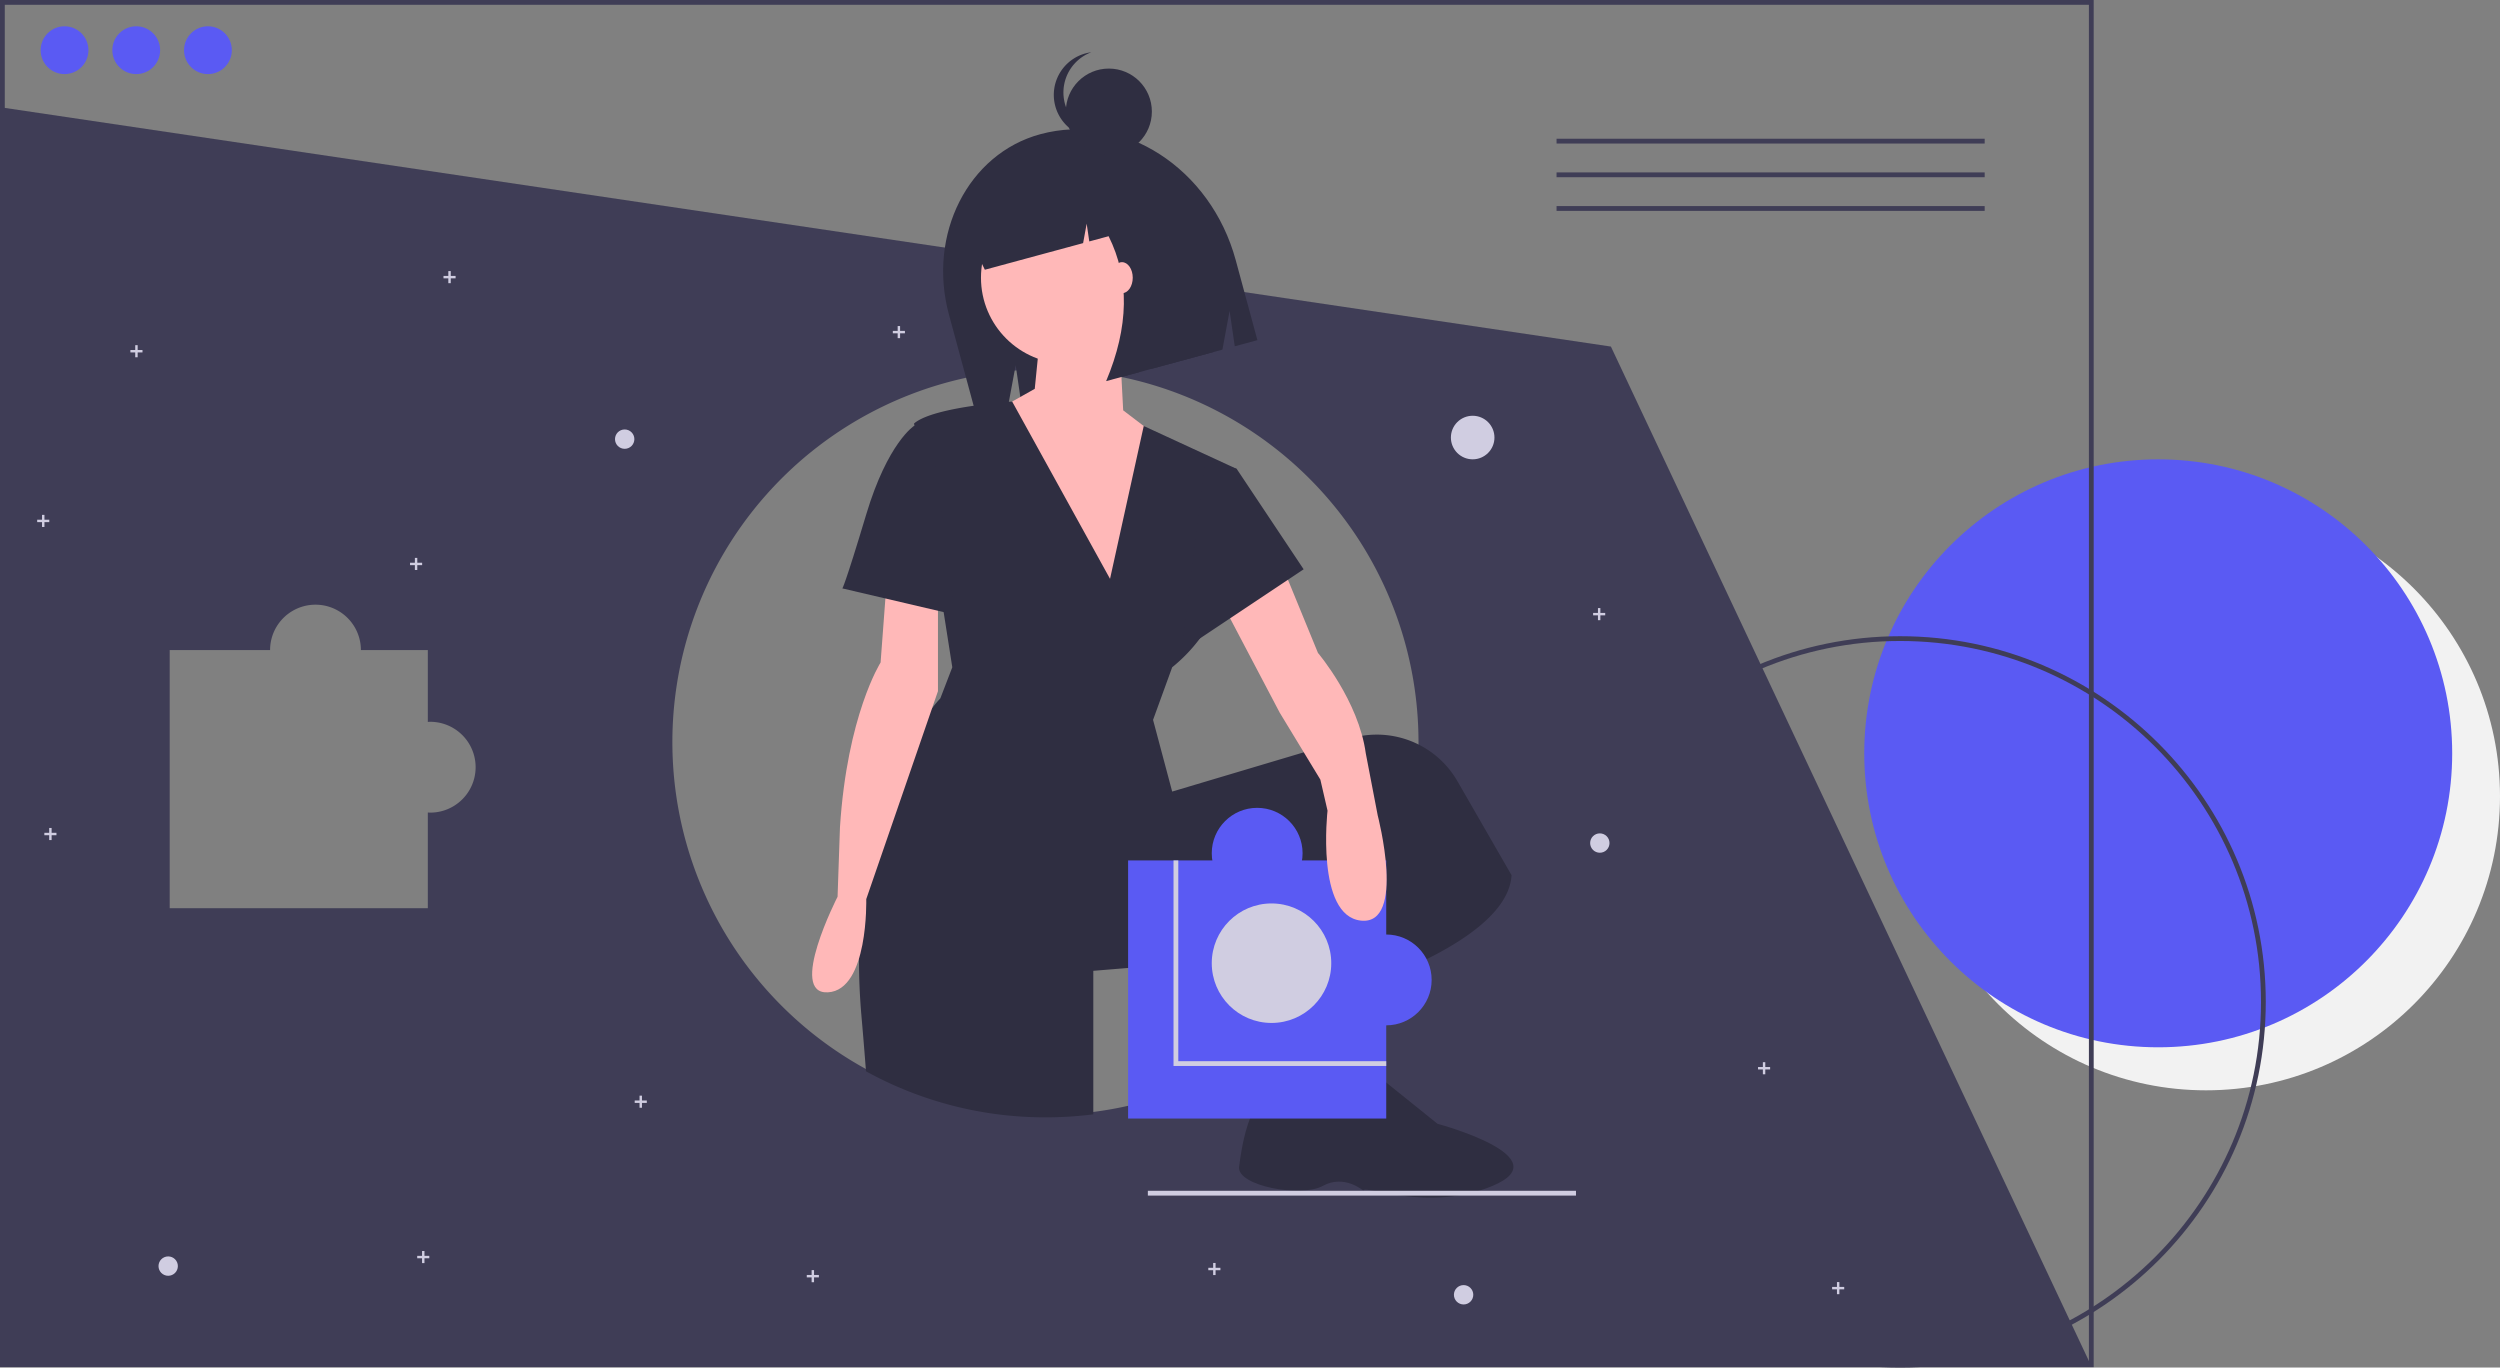 <svg id="ac06be7c-8b53-49c8-a8f9-095f247acb25" data-name="Layer 1" xmlns="http://www.w3.org/2000/svg" width="1046" height="572.19" viewBox="0 0 1046 572.19"><rect x="0" y="0" width="1046" height="572.19" fill="#808080" stroke="none"/><title>fitting_piece</title><circle cx="923" cy="333.19" r="123" fill="#f2f2f2"/><circle cx="903" cy="315.19" r="123" fill="#5a5af3"/><rect x="715.73" y="569.865" width="158.412" height="1.875" fill="#3f3d56"/><path d="M719,583.095c0-84.364,68.636-153,153-153s153,68.636,153,153-68.636,153-153,153S719,667.459,719,583.095Zm2,0c0,83.262,67.738,151,151,151s151-67.738,151-151-67.738-151-151-151S721,499.833,721,583.095Z" transform="translate(-77 -163.905)" fill="#3f3d56"/><path d="M751,308.905l-673-100-.5,525.5h874Zm-494,195c-.338,0-.667-.033-1-.05v40.05H148v-108h42a19,19,0,0,1,38,0h28v30.05c.333-.017.662-.05,1-.05a19,19,0,0,1,0,38Zm413.5-29.5a155.365,155.365,0,0,1-14.16,65.02q-1.515,3.315-3.19,6.54a155.101,155.101,0,0,1-15.77,24.56q-4.62,5.895-9.77,11.31-3.78,3.99-7.84,7.7a155.408,155.408,0,0,1-85.33,39.61,158.021,158.021,0,0,1-19.94,1.26,155.995,155.995,0,0,1-13.15-311.45c.35-.03.71-.06,1.07-.09,2.72-.21,5.47-.35,8.23-.41,1.28-.03,2.56-.05,3.85-.05a156.335,156.335,0,0,1,26.04,2.17c1.19.19,2.37.41,3.55.63.73.14,1.45.29,2.17.44a156.03,156.03,0,0,1,124.24,152.75Z" transform="translate(-77 -163.905)" fill="#3f3d56"/><rect x="651.261" y="58.046" width="179.127" height="2.013" fill="#3f3d56"/><rect x="651.261" y="72.135" width="179.127" height="2.013" fill="#3f3d56"/><rect x="651.261" y="86.224" width="179.127" height="2.013" fill="#3f3d56"/><path d="M953,735.905H77v-572H953Zm-874-2H951v-568H79Z" transform="translate(-77 -163.905)" fill="#3f3d56"/><path d="M512.254,220.058l-0,0c-30.181,8.176-47.293,41.957-38.219,75.451l11.528,42.555,13.088-3.545,3.306-17.82,2.377,16.28,84.125-22.789,3.005-16.2,2.161,14.8,9.472-2.566-9.052-33.413C583.604,234.268,546.985,210.649,512.254,220.058Z" transform="translate(-77 -163.905)" fill="#2f2e41"/><polygon points="545.441 412.19 535.441 466.19 568.441 461.19 569.941 404.69 545.441 412.19" fill="#ffb8b8"/><circle cx="446.441" cy="116.19" r="36" fill="#ffb8b8"/><polygon points="434.941 142.69 432.941 162.69 416.941 171.69 458.941 264.69 490.941 187.69 469.941 171.69 467.941 133.69 434.941 142.69" fill="#ffb8b8"/><path d="M709.44,530.095c-1.26,20.8-36.69,37.23-62.71,46.53-7.5,2.69-14.22,4.78-19.12,6.21-3.05.89-5.39,1.53-6.77,1.9-.91.24-1.4.36-1.4.36v-22l-85,7v60.05a158.021,158.021,0,0,1-19.94,1.26,155.302,155.302,0,0,1-75.17-19.27q-.855-11.265-1.89-23.04c-.74-8.46-1.06-16.5-1.03-24.12.24-59.59,21.97-93.62,30.58-104.76a50.248,50.248,0,0,1,3.45-4.12l5-13-3.62-23.08-12.22-77.92-.16-1c4.2-3.68,15.33-6.03,24.93-7.42,6.44-.94,12.2-1.45,14.74-1.66.8-.06,1.28-.09,1.37-.1h.01l40.95,74.18,14.1-63.95,38.9,17.95s-6,25-6,46a33.056,33.056,0,0,1-1.08,8.32,48.102,48.102,0,0,1-8.31,16.61,66.798,66.798,0,0,1-11.61,12.07l-8,22,8,30,55.07-16.42,19.43-5.79a38.194,38.194,0,0,1,4.99-1.13,38.938,38.938,0,0,1,39.87,19.02Z" transform="translate(-77 -163.905)" fill="#2f2e41"/><path d="M615.441,621.095s28.615,2.807,34.307-10.097l28.693,23.097s51.965,13.917,23,26c-27,11.263-54-.762-54,2,0,0-8-7-17-2s-36,0-35-8S600.441,615.095,615.441,621.095Z" transform="translate(-77 -163.905)" fill="#2f2e41"/><path d="M532.315,232.556c-7.401-5.579-16.706-7.861-25.74-5.414l-1.073.291c-20.686,5.604-32.385,28.865-26.13,51.956l0,0,6.931-1.878-1.189-8.824,3.949,8.076,41.11-11.136,1.491-8.142,1.092,7.442,8.088-2.191q13.277,26.58-1.036,60.633l13.777-3.732,2.983-16.283,2.183,14.884,26.262-7.114-3.816-34.559C574.471,251.731,554.338,234.582,532.315,232.556Z" transform="translate(-77 -163.905)" fill="#2f2e41"/><circle cx="463.941" cy="46.69" r="18" fill="#2f2e41"/><path d="M539.941,220.595a17.99,17.99,0,0,1-6.333-34.832,17.989,17.989,0,1,0,8.667,34.664A18.071,18.071,0,0,1,539.941,220.595Z" transform="translate(-77 -163.905)" fill="#2f2e41"/><ellipse cx="469.441" cy="116.19" rx="4.5" ry="6.5" fill="#ffb8b8"/><path d="M448.441,401.095l-3,40s-14,22-17,69l-1,29s-21,41-4,40,16-39,16-39l30-87v-42Z" transform="translate(-77 -163.905)" fill="#ffb8b8"/><path d="M466.441,342.095h-7s-11,7-20,37-10,31-10,31l47,11Z" transform="translate(-77 -163.905)" fill="#2f2e41"/><circle cx="616.166" cy="183.067" r="9.114" fill="#d0cde1"/><circle cx="669.369" cy="352.735" r="4.051" fill="#d0cde1"/><circle cx="612.369" cy="541.735" r="4.051" fill="#d0cde1"/><circle cx="70.369" cy="529.735" r="4.051" fill="#d0cde1"/><circle cx="261.369" cy="183.735" r="4.051" fill="#d0cde1"/><polygon points="671.621 256.446 669.596 256.446 669.596 254.421 668.583 254.421 668.583 256.446 666.558 256.446 666.558 257.459 668.583 257.459 668.583 259.484 669.596 259.484 669.596 257.459 671.621 257.459 671.621 256.446" fill="#d0cde1"/><polygon points="740.621 446.446 738.596 446.446 738.596 444.421 737.583 444.421 737.583 446.446 735.558 446.446 735.558 447.459 737.583 447.459 737.583 449.484 738.596 449.484 738.596 447.459 740.621 447.459 740.621 446.446" fill="#d0cde1"/><polygon points="510.621 530.446 508.596 530.446 508.596 528.421 507.583 528.421 507.583 530.446 505.558 530.446 505.558 531.459 507.583 531.459 507.583 533.484 508.596 533.484 508.596 531.459 510.621 531.459 510.621 530.446" fill="#d0cde1"/><polygon points="378.621 138.446 376.596 138.446 376.596 136.421 375.583 136.421 375.583 138.446 373.558 138.446 373.558 139.459 375.583 139.459 375.583 141.484 376.596 141.484 376.596 139.459 378.621 139.459 378.621 138.446" fill="#d0cde1"/><polygon points="20.621 217.446 18.596 217.446 18.596 215.421 17.583 215.421 17.583 217.446 15.558 217.446 15.558 218.459 17.583 218.459 17.583 220.484 18.596 220.484 18.596 218.459 20.621 218.459 20.621 217.446" fill="#d0cde1"/><polygon points="59.621 146.446 57.596 146.446 57.596 144.421 56.583 144.421 56.583 146.446 54.558 146.446 54.558 147.459 56.583 147.459 56.583 149.484 57.596 149.484 57.596 147.459 59.621 147.459 59.621 146.446" fill="#d0cde1"/><polygon points="342.621 533.446 340.596 533.446 340.596 531.421 339.583 531.421 339.583 533.446 337.558 533.446 337.558 534.459 339.583 534.459 339.583 536.484 340.596 536.484 340.596 534.459 342.621 534.459 342.621 533.446" fill="#d0cde1"/><polygon points="190.621 115.446 188.596 115.446 188.596 113.421 187.583 113.421 187.583 115.446 185.558 115.446 185.558 116.459 187.583 116.459 187.583 118.484 188.596 118.484 188.596 116.459 190.621 116.459 190.621 115.446" fill="#d0cde1"/><polygon points="23.621 348.446 21.596 348.446 21.596 346.421 20.583 346.421 20.583 348.446 18.558 348.446 18.558 349.459 20.583 349.459 20.583 351.484 21.596 351.484 21.596 349.459 23.621 349.459 23.621 348.446" fill="#d0cde1"/><polygon points="176.621 235.446 174.596 235.446 174.596 233.421 173.583 233.421 173.583 235.446 171.558 235.446 171.558 236.459 173.583 236.459 173.583 238.484 174.596 238.484 174.596 236.459 176.621 236.459 176.621 235.446" fill="#d0cde1"/><polygon points="179.621 525.446 177.596 525.446 177.596 523.421 176.583 523.421 176.583 525.446 174.558 525.446 174.558 526.459 176.583 526.459 176.583 528.484 177.596 528.484 177.596 526.459 179.621 526.459 179.621 525.446" fill="#d0cde1"/><polygon points="270.621 460.446 268.596 460.446 268.596 458.421 267.583 458.421 267.583 460.446 265.558 460.446 265.558 461.459 267.583 461.459 267.583 463.484 268.596 463.484 268.596 461.459 270.621 461.459 270.621 460.446" fill="#d0cde1"/><polygon points="771.621 538.446 769.596 538.446 769.596 536.421 768.583 536.421 768.583 538.446 766.558 538.446 766.558 539.459 768.583 539.459 768.583 541.484 769.596 541.484 769.596 539.459 771.621 539.459 771.621 538.446" fill="#d0cde1"/><circle cx="27" cy="21" r="10" fill="#5a5af3"/><circle cx="57" cy="21" r="10" fill="#5a5af3"/><circle cx="87" cy="21" r="10" fill="#5a5af3"/><rect x="480.261" y="498.224" width="179.127" height="2.013" fill="#d0cde1"/><rect x="472" y="360" width="108" height="108" fill="#5a5af3"/><path d="M570,607.905v-84h-2v86h89v-2Z" transform="translate(-77 -163.905)" fill="#d0cde1"/><path d="M612.441,398.095l16,39s17,20,20,42l5,26s12,46-7,44-14-46-14-46l-3-13-17-28L587.356,414.415Z" transform="translate(-77 -163.905)" fill="#ffb8b8"/><polygon points="504.441 192.19 517.441 196.19 545.441 238.19 494.441 272.19 504.441 192.19" fill="#2f2e41"/><circle cx="532" cy="403" r="25" fill="#d0cde1"/><circle cx="526" cy="357" r="19" fill="#5a5af3"/><circle cx="580" cy="410" r="19" fill="#5a5af3"/></svg>